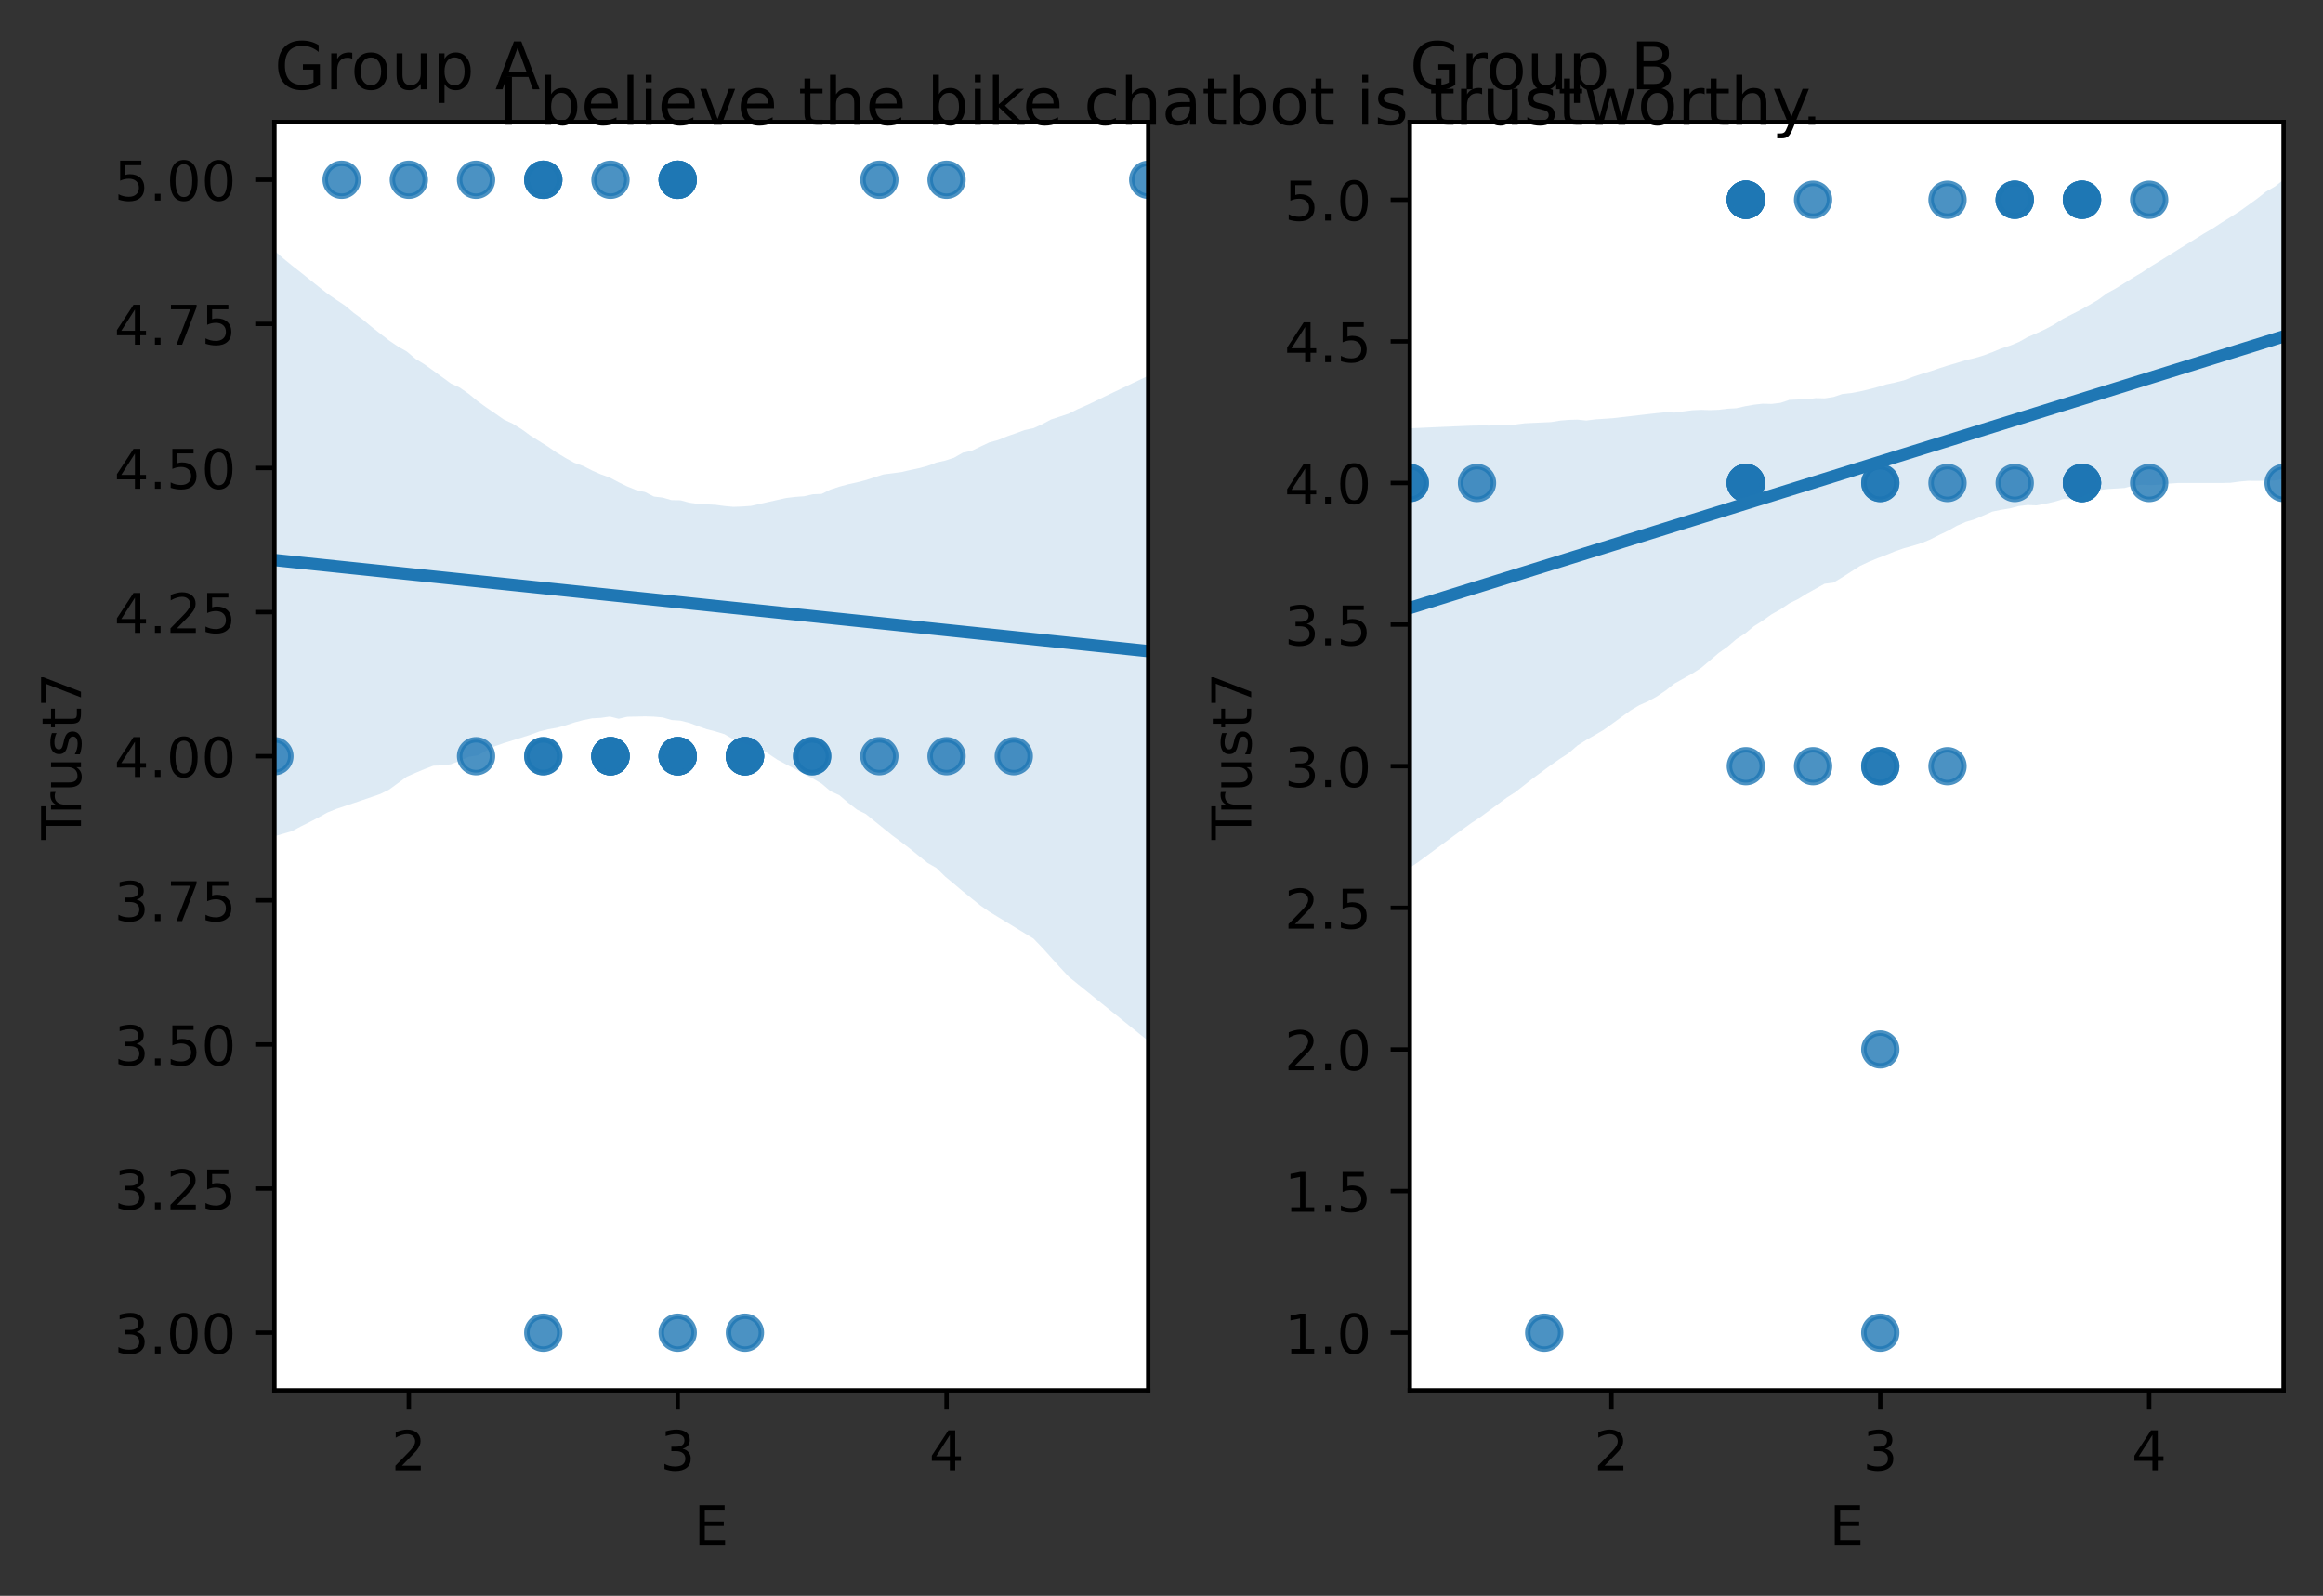 <?xml version="1.0" encoding="utf-8" standalone="no"?>
<!DOCTYPE svg PUBLIC "-//W3C//DTD SVG 1.1//EN"
  "http://www.w3.org/Graphics/SVG/1.1/DTD/svg11.dtd">
<!-- Created with matplotlib (https://matplotlib.org/) -->
<svg height="291.674pt" version="1.1" viewBox="0 0 424.494 291.674" width="424.494pt" xmlns="http://www.w3.org/2000/svg" xmlns:xlink="http://www.w3.org/1999/xlink">
 <rect x="0" y="0" width="424.494" height="291.674" fill="#333333" stroke="none"/>
 <defs>
  <style type="text/css">*{stroke-linecap:butt;stroke-linejoin:round;}</style>
 </defs>
 <g id="figure_1">
  <g id="patch_1">
   <path d="M 0 291.674 
L 424.494 291.674 
L 424.494 0 
L 0 0 
z
" style="fill:none;"/>
  </g>
  <g id="axes_1">
   <g id="patch_2">
    <path d="M 50.144 254.118 
L 209.819 254.118 
L 209.819 22.318 
L 50.144 22.318 
z
" style="fill:#ffffff;"/>
   </g>
   <g id="PathCollection_1">
    <defs>
     <path d="M 0 3 
C 0.796 3 1.559 2.684 2.121 2.121 
C 2.684 1.559 3 0.796 3 0 
C 3 -0.796 2.684 -1.559 2.121 -2.121 
C 1.559 -2.684 0.796 -3 0 -3 
C -0.796 -3 -1.559 -2.684 -2.121 -2.121 
C -2.684 -1.559 -3 -0.796 -3 0 
C -3 0.796 -2.684 1.559 -2.121 2.121 
C -1.559 2.684 -0.796 3 0 3 
z
" id="m05b818e632" style="stroke:#1f77b4;stroke-opacity:0.8;"/>
    </defs>
    <g clip-path="url(#pcf28d5b5c9)">
     <use style="fill:#1f77b4;fill-opacity:0.8;stroke:#1f77b4;stroke-opacity:0.8;" x="148.405" xlink:href="#m05b818e632" y="138.218"/>
     <use style="fill:#1f77b4;fill-opacity:0.8;stroke:#1f77b4;stroke-opacity:0.8;" x="74.709" xlink:href="#m05b818e632" y="32.854"/>
     <use style="fill:#1f77b4;fill-opacity:0.8;stroke:#1f77b4;stroke-opacity:0.8;" x="86.992" xlink:href="#m05b818e632" y="32.854"/>
     <use style="fill:#1f77b4;fill-opacity:0.8;stroke:#1f77b4;stroke-opacity:0.8;" x="148.405" xlink:href="#m05b818e632" y="138.218"/>
     <use style="fill:#1f77b4;fill-opacity:0.8;stroke:#1f77b4;stroke-opacity:0.8;" x="172.971" xlink:href="#m05b818e632" y="138.218"/>
     <use style="fill:#1f77b4;fill-opacity:0.8;stroke:#1f77b4;stroke-opacity:0.8;" x="136.123" xlink:href="#m05b818e632" y="138.218"/>
     <use style="fill:#1f77b4;fill-opacity:0.8;stroke:#1f77b4;stroke-opacity:0.8;" x="185.253" xlink:href="#m05b818e632" y="138.218"/>
     <use style="fill:#1f77b4;fill-opacity:0.8;stroke:#1f77b4;stroke-opacity:0.8;" x="136.123" xlink:href="#m05b818e632" y="243.582"/>
     <use style="fill:#1f77b4;fill-opacity:0.8;stroke:#1f77b4;stroke-opacity:0.8;" x="86.992" xlink:href="#m05b818e632" y="138.218"/>
     <use style="fill:#1f77b4;fill-opacity:0.8;stroke:#1f77b4;stroke-opacity:0.8;" x="123.84" xlink:href="#m05b818e632" y="138.218"/>
     <use style="fill:#1f77b4;fill-opacity:0.8;stroke:#1f77b4;stroke-opacity:0.8;" x="123.84" xlink:href="#m05b818e632" y="32.854"/>
     <use style="fill:#1f77b4;fill-opacity:0.8;stroke:#1f77b4;stroke-opacity:0.8;" x="172.971" xlink:href="#m05b818e632" y="32.854"/>
     <use style="fill:#1f77b4;fill-opacity:0.8;stroke:#1f77b4;stroke-opacity:0.8;" x="99.275" xlink:href="#m05b818e632" y="32.854"/>
     <use style="fill:#1f77b4;fill-opacity:0.8;stroke:#1f77b4;stroke-opacity:0.8;" x="136.123" xlink:href="#m05b818e632" y="138.218"/>
     <use style="fill:#1f77b4;fill-opacity:0.8;stroke:#1f77b4;stroke-opacity:0.8;" x="136.123" xlink:href="#m05b818e632" y="138.218"/>
     <use style="fill:#1f77b4;fill-opacity:0.8;stroke:#1f77b4;stroke-opacity:0.8;" x="160.688" xlink:href="#m05b818e632" y="32.854"/>
     <use style="fill:#1f77b4;fill-opacity:0.8;stroke:#1f77b4;stroke-opacity:0.8;" x="123.84" xlink:href="#m05b818e632" y="138.218"/>
     <use style="fill:#1f77b4;fill-opacity:0.8;stroke:#1f77b4;stroke-opacity:0.8;" x="111.557" xlink:href="#m05b818e632" y="138.218"/>
     <use style="fill:#1f77b4;fill-opacity:0.8;stroke:#1f77b4;stroke-opacity:0.8;" x="160.688" xlink:href="#m05b818e632" y="138.218"/>
     <use style="fill:#1f77b4;fill-opacity:0.8;stroke:#1f77b4;stroke-opacity:0.8;" x="50.144" xlink:href="#m05b818e632" y="138.218"/>
     <use style="fill:#1f77b4;fill-opacity:0.8;stroke:#1f77b4;stroke-opacity:0.8;" x="99.275" xlink:href="#m05b818e632" y="32.854"/>
     <use style="fill:#1f77b4;fill-opacity:0.8;stroke:#1f77b4;stroke-opacity:0.8;" x="209.819" xlink:href="#m05b818e632" y="32.854"/>
     <use style="fill:#1f77b4;fill-opacity:0.8;stroke:#1f77b4;stroke-opacity:0.8;" x="123.84" xlink:href="#m05b818e632" y="32.854"/>
     <use style="fill:#1f77b4;fill-opacity:0.8;stroke:#1f77b4;stroke-opacity:0.8;" x="123.84" xlink:href="#m05b818e632" y="138.218"/>
     <use style="fill:#1f77b4;fill-opacity:0.8;stroke:#1f77b4;stroke-opacity:0.8;" x="123.84" xlink:href="#m05b818e632" y="32.854"/>
     <use style="fill:#1f77b4;fill-opacity:0.8;stroke:#1f77b4;stroke-opacity:0.8;" x="123.84" xlink:href="#m05b818e632" y="243.582"/>
     <use style="fill:#1f77b4;fill-opacity:0.8;stroke:#1f77b4;stroke-opacity:0.8;" x="111.557" xlink:href="#m05b818e632" y="138.218"/>
     <use style="fill:#1f77b4;fill-opacity:0.8;stroke:#1f77b4;stroke-opacity:0.8;" x="99.275" xlink:href="#m05b818e632" y="138.218"/>
     <use style="fill:#1f77b4;fill-opacity:0.8;stroke:#1f77b4;stroke-opacity:0.8;" x="111.557" xlink:href="#m05b818e632" y="138.218"/>
     <use style="fill:#1f77b4;fill-opacity:0.8;stroke:#1f77b4;stroke-opacity:0.8;" x="123.84" xlink:href="#m05b818e632" y="138.218"/>
     <use style="fill:#1f77b4;fill-opacity:0.8;stroke:#1f77b4;stroke-opacity:0.8;" x="123.84" xlink:href="#m05b818e632" y="138.218"/>
     <use style="fill:#1f77b4;fill-opacity:0.8;stroke:#1f77b4;stroke-opacity:0.8;" x="99.275" xlink:href="#m05b818e632" y="32.854"/>
     <use style="fill:#1f77b4;fill-opacity:0.8;stroke:#1f77b4;stroke-opacity:0.8;" x="136.123" xlink:href="#m05b818e632" y="138.218"/>
     <use style="fill:#1f77b4;fill-opacity:0.8;stroke:#1f77b4;stroke-opacity:0.8;" x="136.123" xlink:href="#m05b818e632" y="138.218"/>
     <use style="fill:#1f77b4;fill-opacity:0.8;stroke:#1f77b4;stroke-opacity:0.8;" x="111.557" xlink:href="#m05b818e632" y="32.854"/>
     <use style="fill:#1f77b4;fill-opacity:0.8;stroke:#1f77b4;stroke-opacity:0.8;" x="111.557" xlink:href="#m05b818e632" y="138.218"/>
     <use style="fill:#1f77b4;fill-opacity:0.8;stroke:#1f77b4;stroke-opacity:0.8;" x="99.275" xlink:href="#m05b818e632" y="243.582"/>
     <use style="fill:#1f77b4;fill-opacity:0.8;stroke:#1f77b4;stroke-opacity:0.8;" x="123.84" xlink:href="#m05b818e632" y="32.854"/>
     <use style="fill:#1f77b4;fill-opacity:0.8;stroke:#1f77b4;stroke-opacity:0.8;" x="111.557" xlink:href="#m05b818e632" y="138.218"/>
     <use style="fill:#1f77b4;fill-opacity:0.8;stroke:#1f77b4;stroke-opacity:0.8;" x="99.275" xlink:href="#m05b818e632" y="138.218"/>
     <use style="fill:#1f77b4;fill-opacity:0.8;stroke:#1f77b4;stroke-opacity:0.8;" x="62.426" xlink:href="#m05b818e632" y="32.854"/>
    </g>
   </g>
   <g id="PolyCollection_1">
    <path clip-path="url(#pcf28d5b5c9)" d="M 50.144 45.819 
L 50.144 152.851 
L 51.757 152.38 
L 53.37 151.909 
L 54.982 151.049 
L 56.595 150.248 
L 58.208 149.405 
L 59.821 148.513 
L 61.434 147.859 
L 63.047 147.317 
L 64.66 146.776 
L 66.273 146.231 
L 67.885 145.676 
L 69.498 145.12 
L 71.111 144.325 
L 72.724 143.143 
L 74.337 141.96 
L 75.95 141.249 
L 77.563 140.573 
L 79.176 139.96 
L 80.788 139.892 
L 82.401 139.691 
L 84.014 139.064 
L 85.627 138.325 
L 87.24 138.088 
L 88.853 137.233 
L 90.466 136.373 
L 92.079 135.818 
L 93.691 135.321 
L 95.304 134.818 
L 96.917 134.297 
L 98.53 133.709 
L 100.143 133.296 
L 101.756 133.014 
L 103.369 132.577 
L 104.982 132.049 
L 106.595 131.613 
L 108.207 131.294 
L 109.82 131.207 
L 111.433 130.969 
L 113.046 131.376 
L 114.659 131.004 
L 116.272 130.973 
L 117.885 130.933 
L 119.498 130.985 
L 121.11 131.133 
L 122.723 131.606 
L 124.336 131.722 
L 125.949 132.124 
L 127.562 132.722 
L 129.175 133.295 
L 130.788 133.697 
L 132.401 134.199 
L 134.013 135.151 
L 135.626 135.757 
L 137.239 136.362 
L 138.852 136.751 
L 140.465 137.804 
L 142.078 138.884 
L 143.691 139.734 
L 145.304 140.568 
L 146.916 141.478 
L 148.529 142.289 
L 150.142 143.237 
L 151.755 144.609 
L 153.368 145.343 
L 154.981 146.715 
L 156.594 147.977 
L 158.207 148.773 
L 159.82 150.086 
L 161.432 151.389 
L 163.045 152.693 
L 164.658 153.875 
L 166.271 155.116 
L 167.884 156.418 
L 169.497 157.714 
L 171.11 158.639 
L 172.723 160.222 
L 174.335 161.555 
L 175.948 162.92 
L 177.561 164.224 
L 179.174 165.523 
L 180.787 166.645 
L 182.4 167.627 
L 184.013 168.608 
L 185.626 169.59 
L 187.238 170.571 
L 188.851 171.552 
L 190.464 173.22 
L 192.077 175.009 
L 193.69 176.798 
L 195.303 178.529 
L 196.916 179.838 
L 198.529 181.139 
L 200.141 182.441 
L 201.754 183.742 
L 203.367 185.043 
L 204.98 186.344 
L 206.593 187.645 
L 208.206 188.946 
L 209.819 190.247 
L 209.819 68.684 
L 209.819 68.684 
L 208.206 69.452 
L 206.593 70.22 
L 204.98 70.99 
L 203.367 71.761 
L 201.754 72.532 
L 200.141 73.325 
L 198.529 74.088 
L 196.916 74.791 
L 195.303 75.604 
L 193.69 76.14 
L 192.077 76.666 
L 190.464 77.533 
L 188.851 78.264 
L 187.238 78.608 
L 185.626 79.2 
L 184.013 79.761 
L 182.4 80.421 
L 180.787 80.855 
L 179.174 81.619 
L 177.561 82.396 
L 175.948 82.735 
L 174.335 83.662 
L 172.723 84.185 
L 171.11 84.549 
L 169.497 85.155 
L 167.884 85.583 
L 166.271 85.923 
L 164.658 86.298 
L 163.045 86.508 
L 161.432 86.718 
L 159.82 87.225 
L 158.207 87.755 
L 156.594 88.167 
L 154.981 88.521 
L 153.368 88.955 
L 151.755 89.484 
L 150.142 90.276 
L 148.529 90.344 
L 146.916 90.708 
L 145.304 90.826 
L 143.691 91.018 
L 142.078 91.374 
L 140.465 91.736 
L 138.852 92.101 
L 137.239 92.462 
L 135.626 92.575 
L 134.013 92.634 
L 132.401 92.49 
L 130.788 92.268 
L 129.175 92.179 
L 127.562 92.101 
L 125.949 91.873 
L 124.336 91.44 
L 122.723 91.415 
L 121.11 90.953 
L 119.498 90.761 
L 117.885 89.939 
L 116.272 89.577 
L 114.659 88.929 
L 113.046 88.147 
L 111.433 87.287 
L 109.82 86.71 
L 108.207 86.006 
L 106.595 85.177 
L 104.982 84.607 
L 103.369 83.722 
L 101.756 82.752 
L 100.143 81.641 
L 98.53 80.625 
L 96.917 79.616 
L 95.304 78.437 
L 93.691 77.442 
L 92.079 76.691 
L 90.466 75.564 
L 88.853 74.461 
L 87.24 73.288 
L 85.627 71.959 
L 84.014 70.839 
L 82.401 70.1 
L 80.788 68.922 
L 79.176 67.749 
L 77.563 66.59 
L 75.95 65.606 
L 74.337 64.249 
L 72.724 63.333 
L 71.111 62.234 
L 69.498 60.993 
L 67.885 59.728 
L 66.273 58.379 
L 64.66 57.201 
L 63.047 55.854 
L 61.434 54.774 
L 59.821 53.671 
L 58.208 52.392 
L 56.595 51.1 
L 54.982 49.809 
L 53.37 48.546 
L 51.757 47.227 
L 50.144 45.819 
z
" style="fill:#1f77b4;fill-opacity:0.15;"/>
   </g>
   <g id="matplotlib.axis_1">
    <g id="xtick_1">
     <g id="line2d_1">
      <defs>
       <path d="M 0 0 
L 0 3.5 
" id="me451f33eb7" style="stroke:#000000;stroke-width:0.8;"/>
      </defs>
      <g>
       <use style="stroke:#000000;stroke-width:0.8;" x="74.709" xlink:href="#me451f33eb7" y="254.118"/>
      </g>
     </g>
     <g id="text_1">
      <!-- 2 -->
      <g transform="translate(71.528 268.717)scale(0.1 -0.1)">
       <defs>
        <path d="M 19.188 8.297 
L 53.609 8.297 
L 53.609 0 
L 7.328 0 
L 7.328 8.297 
Q 12.938 14.109 22.625 23.891 
Q 32.328 33.688 34.812 36.531 
Q 39.547 41.844 41.422 45.531 
Q 43.312 49.219 43.312 52.781 
Q 43.312 58.594 39.234 62.25 
Q 35.156 65.922 28.609 65.922 
Q 23.969 65.922 18.812 64.312 
Q 13.672 62.703 7.812 59.422 
L 7.812 69.391 
Q 13.766 71.781 18.938 73 
Q 24.125 74.219 28.422 74.219 
Q 39.75 74.219 46.484 68.547 
Q 53.219 62.891 53.219 53.422 
Q 53.219 48.922 51.531 44.891 
Q 49.859 40.875 45.406 35.406 
Q 44.188 33.984 37.641 27.219 
Q 31.109 20.453 19.188 8.297 
z
" id="DejaVuSans-50"/>
       </defs>
       <use xlink:href="#DejaVuSans-50"/>
      </g>
     </g>
    </g>
    <g id="xtick_2">
     <g id="line2d_2">
      <g>
       <use style="stroke:#000000;stroke-width:0.8;" x="123.84" xlink:href="#me451f33eb7" y="254.118"/>
      </g>
     </g>
     <g id="text_2">
      <!-- 3 -->
      <g transform="translate(120.659 268.717)scale(0.1 -0.1)">
       <defs>
        <path d="M 40.578 39.312 
Q 47.656 37.797 51.625 33 
Q 55.609 28.219 55.609 21.188 
Q 55.609 10.406 48.188 4.484 
Q 40.766 -1.422 27.094 -1.422 
Q 22.516 -1.422 17.656 -0.516 
Q 12.797 0.391 7.625 2.203 
L 7.625 11.719 
Q 11.719 9.328 16.594 8.109 
Q 21.484 6.891 26.812 6.891 
Q 36.078 6.891 40.938 10.547 
Q 45.797 14.203 45.797 21.188 
Q 45.797 27.641 41.281 31.266 
Q 36.766 34.906 28.719 34.906 
L 20.219 34.906 
L 20.219 43.016 
L 29.109 43.016 
Q 36.375 43.016 40.234 45.922 
Q 44.094 48.828 44.094 54.297 
Q 44.094 59.906 40.109 62.906 
Q 36.141 65.922 28.719 65.922 
Q 24.656 65.922 20.016 65.031 
Q 15.375 64.156 9.812 62.312 
L 9.812 71.094 
Q 15.438 72.656 20.344 73.438 
Q 25.25 74.219 29.594 74.219 
Q 40.828 74.219 47.359 69.109 
Q 53.906 64.016 53.906 55.328 
Q 53.906 49.266 50.438 45.094 
Q 46.969 40.922 40.578 39.312 
z
" id="DejaVuSans-51"/>
       </defs>
       <use xlink:href="#DejaVuSans-51"/>
      </g>
     </g>
    </g>
    <g id="xtick_3">
     <g id="line2d_3">
      <g>
       <use style="stroke:#000000;stroke-width:0.8;" x="172.971" xlink:href="#me451f33eb7" y="254.118"/>
      </g>
     </g>
     <g id="text_3">
      <!-- 4 -->
      <g transform="translate(169.789 268.717)scale(0.1 -0.1)">
       <defs>
        <path d="M 37.797 64.312 
L 12.891 25.391 
L 37.797 25.391 
z
M 35.203 72.906 
L 47.609 72.906 
L 47.609 25.391 
L 58.016 25.391 
L 58.016 17.188 
L 47.609 17.188 
L 47.609 0 
L 37.797 0 
L 37.797 17.188 
L 4.891 17.188 
L 4.891 26.703 
z
" id="DejaVuSans-52"/>
       </defs>
       <use xlink:href="#DejaVuSans-52"/>
      </g>
     </g>
    </g>
    <g id="text_4">
     <!-- E -->
     <g transform="translate(126.822 282.395)scale(0.1 -0.1)">
      <defs>
       <path d="M 9.812 72.906 
L 55.906 72.906 
L 55.906 64.594 
L 19.672 64.594 
L 19.672 43.016 
L 54.391 43.016 
L 54.391 34.719 
L 19.672 34.719 
L 19.672 8.297 
L 56.781 8.297 
L 56.781 0 
L 9.812 0 
z
" id="DejaVuSans-69"/>
      </defs>
      <use xlink:href="#DejaVuSans-69"/>
     </g>
    </g>
   </g>
   <g id="matplotlib.axis_2">
    <g id="ytick_1">
     <g id="line2d_4">
      <defs>
       <path d="M 0 0 
L -3.5 0 
" id="me4d2275fcf" style="stroke:#000000;stroke-width:0.8;"/>
      </defs>
      <g>
       <use style="stroke:#000000;stroke-width:0.8;" x="50.144" xlink:href="#me4d2275fcf" y="243.582"/>
      </g>
     </g>
     <g id="text_5">
      <!-- 3.00 -->
      <g transform="translate(20.878 247.381)scale(0.1 -0.1)">
       <defs>
        <path d="M 10.688 12.406 
L 21 12.406 
L 21 0 
L 10.688 0 
z
" id="DejaVuSans-46"/>
        <path d="M 31.781 66.406 
Q 24.172 66.406 20.328 58.906 
Q 16.5 51.422 16.5 36.375 
Q 16.5 21.391 20.328 13.891 
Q 24.172 6.391 31.781 6.391 
Q 39.453 6.391 43.281 13.891 
Q 47.125 21.391 47.125 36.375 
Q 47.125 51.422 43.281 58.906 
Q 39.453 66.406 31.781 66.406 
z
M 31.781 74.219 
Q 44.047 74.219 50.516 64.516 
Q 56.984 54.828 56.984 36.375 
Q 56.984 17.969 50.516 8.266 
Q 44.047 -1.422 31.781 -1.422 
Q 19.531 -1.422 13.062 8.266 
Q 6.594 17.969 6.594 36.375 
Q 6.594 54.828 13.062 64.516 
Q 19.531 74.219 31.781 74.219 
z
" id="DejaVuSans-48"/>
       </defs>
       <use xlink:href="#DejaVuSans-51"/>
       <use x="63.623" xlink:href="#DejaVuSans-46"/>
       <use x="95.41" xlink:href="#DejaVuSans-48"/>
       <use x="159.033" xlink:href="#DejaVuSans-48"/>
      </g>
     </g>
    </g>
    <g id="ytick_2">
     <g id="line2d_5">
      <g>
       <use style="stroke:#000000;stroke-width:0.8;" x="50.144" xlink:href="#me4d2275fcf" y="217.241"/>
      </g>
     </g>
     <g id="text_6">
      <!-- 3.25 -->
      <g transform="translate(20.878 221.04)scale(0.1 -0.1)">
       <defs>
        <path d="M 10.797 72.906 
L 49.516 72.906 
L 49.516 64.594 
L 19.828 64.594 
L 19.828 46.734 
Q 21.969 47.469 24.109 47.828 
Q 26.266 48.188 28.422 48.188 
Q 40.625 48.188 47.75 41.5 
Q 54.891 34.812 54.891 23.391 
Q 54.891 11.625 47.562 5.094 
Q 40.234 -1.422 26.906 -1.422 
Q 22.312 -1.422 17.547 -0.641 
Q 12.797 0.141 7.719 1.703 
L 7.719 11.625 
Q 12.109 9.234 16.797 8.062 
Q 21.484 6.891 26.703 6.891 
Q 35.156 6.891 40.078 11.328 
Q 45.016 15.766 45.016 23.391 
Q 45.016 31 40.078 35.438 
Q 35.156 39.891 26.703 39.891 
Q 22.75 39.891 18.812 39.016 
Q 14.891 38.141 10.797 36.281 
z
" id="DejaVuSans-53"/>
       </defs>
       <use xlink:href="#DejaVuSans-51"/>
       <use x="63.623" xlink:href="#DejaVuSans-46"/>
       <use x="95.41" xlink:href="#DejaVuSans-50"/>
       <use x="159.033" xlink:href="#DejaVuSans-53"/>
      </g>
     </g>
    </g>
    <g id="ytick_3">
     <g id="line2d_6">
      <g>
       <use style="stroke:#000000;stroke-width:0.8;" x="50.144" xlink:href="#me4d2275fcf" y="190.9"/>
      </g>
     </g>
     <g id="text_7">
      <!-- 3.50 -->
      <g transform="translate(20.878 194.699)scale(0.1 -0.1)">
       <use xlink:href="#DejaVuSans-51"/>
       <use x="63.623" xlink:href="#DejaVuSans-46"/>
       <use x="95.41" xlink:href="#DejaVuSans-53"/>
       <use x="159.033" xlink:href="#DejaVuSans-48"/>
      </g>
     </g>
    </g>
    <g id="ytick_4">
     <g id="line2d_7">
      <g>
       <use style="stroke:#000000;stroke-width:0.8;" x="50.144" xlink:href="#me4d2275fcf" y="164.559"/>
      </g>
     </g>
     <g id="text_8">
      <!-- 3.75 -->
      <g transform="translate(20.878 168.358)scale(0.1 -0.1)">
       <defs>
        <path d="M 8.203 72.906 
L 55.078 72.906 
L 55.078 68.703 
L 28.609 0 
L 18.312 0 
L 43.219 64.594 
L 8.203 64.594 
z
" id="DejaVuSans-55"/>
       </defs>
       <use xlink:href="#DejaVuSans-51"/>
       <use x="63.623" xlink:href="#DejaVuSans-46"/>
       <use x="95.41" xlink:href="#DejaVuSans-55"/>
       <use x="159.033" xlink:href="#DejaVuSans-53"/>
      </g>
     </g>
    </g>
    <g id="ytick_5">
     <g id="line2d_8">
      <g>
       <use style="stroke:#000000;stroke-width:0.8;" x="50.144" xlink:href="#me4d2275fcf" y="138.218"/>
      </g>
     </g>
     <g id="text_9">
      <!-- 4.00 -->
      <g transform="translate(20.878 142.017)scale(0.1 -0.1)">
       <use xlink:href="#DejaVuSans-52"/>
       <use x="63.623" xlink:href="#DejaVuSans-46"/>
       <use x="95.41" xlink:href="#DejaVuSans-48"/>
       <use x="159.033" xlink:href="#DejaVuSans-48"/>
      </g>
     </g>
    </g>
    <g id="ytick_6">
     <g id="line2d_9">
      <g>
       <use style="stroke:#000000;stroke-width:0.8;" x="50.144" xlink:href="#me4d2275fcf" y="111.877"/>
      </g>
     </g>
     <g id="text_10">
      <!-- 4.25 -->
      <g transform="translate(20.878 115.676)scale(0.1 -0.1)">
       <use xlink:href="#DejaVuSans-52"/>
       <use x="63.623" xlink:href="#DejaVuSans-46"/>
       <use x="95.41" xlink:href="#DejaVuSans-50"/>
       <use x="159.033" xlink:href="#DejaVuSans-53"/>
      </g>
     </g>
    </g>
    <g id="ytick_7">
     <g id="line2d_10">
      <g>
       <use style="stroke:#000000;stroke-width:0.8;" x="50.144" xlink:href="#me4d2275fcf" y="85.536"/>
      </g>
     </g>
     <g id="text_11">
      <!-- 4.50 -->
      <g transform="translate(20.878 89.336)scale(0.1 -0.1)">
       <use xlink:href="#DejaVuSans-52"/>
       <use x="63.623" xlink:href="#DejaVuSans-46"/>
       <use x="95.41" xlink:href="#DejaVuSans-53"/>
       <use x="159.033" xlink:href="#DejaVuSans-48"/>
      </g>
     </g>
    </g>
    <g id="ytick_8">
     <g id="line2d_11">
      <g>
       <use style="stroke:#000000;stroke-width:0.8;" x="50.144" xlink:href="#me4d2275fcf" y="59.195"/>
      </g>
     </g>
     <g id="text_12">
      <!-- 4.75 -->
      <g transform="translate(20.878 62.995)scale(0.1 -0.1)">
       <use xlink:href="#DejaVuSans-52"/>
       <use x="63.623" xlink:href="#DejaVuSans-46"/>
       <use x="95.41" xlink:href="#DejaVuSans-55"/>
       <use x="159.033" xlink:href="#DejaVuSans-53"/>
      </g>
     </g>
    </g>
    <g id="ytick_9">
     <g id="line2d_12">
      <g>
       <use style="stroke:#000000;stroke-width:0.8;" x="50.144" xlink:href="#me4d2275fcf" y="32.854"/>
      </g>
     </g>
     <g id="text_13">
      <!-- 5.00 -->
      <g transform="translate(20.878 36.654)scale(0.1 -0.1)">
       <use xlink:href="#DejaVuSans-53"/>
       <use x="63.623" xlink:href="#DejaVuSans-46"/>
       <use x="95.41" xlink:href="#DejaVuSans-48"/>
       <use x="159.033" xlink:href="#DejaVuSans-48"/>
      </g>
     </g>
    </g>
    <g id="text_14">
     <!-- Trust7 -->
     <g transform="translate(14.798 153.505)rotate(-90)scale(0.1 -0.1)">
      <defs>
       <path d="M -0.297 72.906 
L 61.375 72.906 
L 61.375 64.594 
L 35.5 64.594 
L 35.5 0 
L 25.594 0 
L 25.594 64.594 
L -0.297 64.594 
z
" id="DejaVuSans-84"/>
       <path d="M 41.109 46.297 
Q 39.594 47.172 37.812 47.578 
Q 36.031 48 33.891 48 
Q 26.266 48 22.188 43.047 
Q 18.109 38.094 18.109 28.812 
L 18.109 0 
L 9.078 0 
L 9.078 54.688 
L 18.109 54.688 
L 18.109 46.188 
Q 20.953 51.172 25.484 53.578 
Q 30.031 56 36.531 56 
Q 37.453 56 38.578 55.875 
Q 39.703 55.766 41.062 55.516 
z
" id="DejaVuSans-114"/>
       <path d="M 8.5 21.578 
L 8.5 54.688 
L 17.484 54.688 
L 17.484 21.922 
Q 17.484 14.156 20.5 10.266 
Q 23.531 6.391 29.594 6.391 
Q 36.859 6.391 41.078 11.031 
Q 45.312 15.672 45.312 23.688 
L 45.312 54.688 
L 54.297 54.688 
L 54.297 0 
L 45.312 0 
L 45.312 8.406 
Q 42.047 3.422 37.719 1 
Q 33.406 -1.422 27.688 -1.422 
Q 18.266 -1.422 13.375 4.438 
Q 8.5 10.297 8.5 21.578 
z
M 31.109 56 
z
" id="DejaVuSans-117"/>
       <path d="M 44.281 53.078 
L 44.281 44.578 
Q 40.484 46.531 36.375 47.5 
Q 32.281 48.484 27.875 48.484 
Q 21.188 48.484 17.844 46.438 
Q 14.5 44.391 14.5 40.281 
Q 14.5 37.156 16.891 35.375 
Q 19.281 33.594 26.516 31.984 
L 29.594 31.297 
Q 39.156 29.25 43.188 25.516 
Q 47.219 21.781 47.219 15.094 
Q 47.219 7.469 41.188 3.016 
Q 35.156 -1.422 24.609 -1.422 
Q 20.219 -1.422 15.453 -0.562 
Q 10.688 0.297 5.422 2 
L 5.422 11.281 
Q 10.406 8.688 15.234 7.391 
Q 20.062 6.109 24.812 6.109 
Q 31.156 6.109 34.562 8.281 
Q 37.984 10.453 37.984 14.406 
Q 37.984 18.062 35.516 20.016 
Q 33.062 21.969 24.703 23.781 
L 21.578 24.516 
Q 13.234 26.266 9.516 29.906 
Q 5.812 33.547 5.812 39.891 
Q 5.812 47.609 11.281 51.797 
Q 16.75 56 26.812 56 
Q 31.781 56 36.172 55.266 
Q 40.578 54.547 44.281 53.078 
z
" id="DejaVuSans-115"/>
       <path d="M 18.312 70.219 
L 18.312 54.688 
L 36.812 54.688 
L 36.812 47.703 
L 18.312 47.703 
L 18.312 18.016 
Q 18.312 11.328 20.141 9.422 
Q 21.969 7.516 27.594 7.516 
L 36.812 7.516 
L 36.812 0 
L 27.594 0 
Q 17.188 0 13.234 3.875 
Q 9.281 7.766 9.281 18.016 
L 9.281 47.703 
L 2.688 47.703 
L 2.688 54.688 
L 9.281 54.688 
L 9.281 70.219 
z
" id="DejaVuSans-116"/>
      </defs>
      <use xlink:href="#DejaVuSans-84"/>
      <use x="46.334" xlink:href="#DejaVuSans-114"/>
      <use x="87.447" xlink:href="#DejaVuSans-117"/>
      <use x="150.826" xlink:href="#DejaVuSans-115"/>
      <use x="202.926" xlink:href="#DejaVuSans-116"/>
      <use x="242.135" xlink:href="#DejaVuSans-55"/>
     </g>
    </g>
   </g>
   <g id="line2d_13">
    <path clip-path="url(#pcf28d5b5c9)" d="M 50.144 102.357 
L 51.757 102.525 
L 53.37 102.693 
L 54.982 102.862 
L 56.595 103.03 
L 58.208 103.198 
L 59.821 103.366 
L 61.434 103.535 
L 63.047 103.703 
L 64.66 103.871 
L 66.273 104.039 
L 67.885 104.207 
L 69.498 104.376 
L 71.111 104.544 
L 72.724 104.712 
L 74.337 104.88 
L 75.95 105.049 
L 77.563 105.217 
L 79.176 105.385 
L 80.788 105.553 
L 82.401 105.721 
L 84.014 105.89 
L 85.627 106.058 
L 87.24 106.226 
L 88.853 106.394 
L 90.466 106.563 
L 92.079 106.731 
L 93.691 106.899 
L 95.304 107.067 
L 96.917 107.235 
L 98.53 107.404 
L 100.143 107.572 
L 101.756 107.74 
L 103.369 107.908 
L 104.982 108.077 
L 106.595 108.245 
L 108.207 108.413 
L 109.82 108.581 
L 111.433 108.75 
L 113.046 108.918 
L 114.659 109.086 
L 116.272 109.254 
L 117.885 109.422 
L 119.498 109.591 
L 121.11 109.759 
L 122.723 109.927 
L 124.336 110.095 
L 125.949 110.264 
L 127.562 110.432 
L 129.175 110.6 
L 130.788 110.768 
L 132.401 110.936 
L 134.013 111.105 
L 135.626 111.273 
L 137.239 111.441 
L 138.852 111.609 
L 140.465 111.778 
L 142.078 111.946 
L 143.691 112.114 
L 145.304 112.282 
L 146.916 112.45 
L 148.529 112.619 
L 150.142 112.787 
L 151.755 112.955 
L 153.368 113.123 
L 154.981 113.292 
L 156.594 113.46 
L 158.207 113.628 
L 159.82 113.796 
L 161.432 113.965 
L 163.045 114.133 
L 164.658 114.301 
L 166.271 114.469 
L 167.884 114.637 
L 169.497 114.806 
L 171.11 114.974 
L 172.723 115.142 
L 174.335 115.31 
L 175.948 115.479 
L 177.561 115.647 
L 179.174 115.815 
L 180.787 115.983 
L 182.4 116.151 
L 184.013 116.32 
L 185.626 116.488 
L 187.238 116.656 
L 188.851 116.824 
L 190.464 116.993 
L 192.077 117.161 
L 193.69 117.329 
L 195.303 117.497 
L 196.916 117.666 
L 198.529 117.834 
L 200.141 118.002 
L 201.754 118.17 
L 203.367 118.338 
L 204.98 118.507 
L 206.593 118.675 
L 208.206 118.843 
L 209.819 119.011 
" style="fill:none;stroke:#1f77b4;stroke-linecap:square;stroke-width:2.25;"/>
   </g>
   <g id="patch_3">
    <path d="M 50.144 254.118 
L 50.144 22.318 
" style="fill:none;stroke:#000000;stroke-linecap:square;stroke-linejoin:miter;stroke-width:0.8;"/>
   </g>
   <g id="patch_4">
    <path d="M 209.819 254.118 
L 209.819 22.318 
" style="fill:none;stroke:#000000;stroke-linecap:square;stroke-linejoin:miter;stroke-width:0.8;"/>
   </g>
   <g id="patch_5">
    <path d="M 50.144 254.118 
L 209.819 254.118 
" style="fill:none;stroke:#000000;stroke-linecap:square;stroke-linejoin:miter;stroke-width:0.8;"/>
   </g>
   <g id="patch_6">
    <path d="M 50.144 22.318 
L 209.819 22.318 
" style="fill:none;stroke:#000000;stroke-linecap:square;stroke-linejoin:miter;stroke-width:0.8;"/>
   </g>
   <g id="text_15">
    <!-- Group A -->
    <g transform="translate(50.144 16.318)scale(0.12 -0.12)">
     <defs>
      <path d="M 59.516 10.406 
L 59.516 29.984 
L 43.406 29.984 
L 43.406 38.094 
L 69.281 38.094 
L 69.281 6.781 
Q 63.578 2.734 56.688 0.656 
Q 49.812 -1.422 42 -1.422 
Q 24.906 -1.422 15.25 8.562 
Q 5.609 18.562 5.609 36.375 
Q 5.609 54.25 15.25 64.234 
Q 24.906 74.219 42 74.219 
Q 49.125 74.219 55.547 72.453 
Q 61.969 70.703 67.391 67.281 
L 67.391 56.781 
Q 61.922 61.422 55.766 63.766 
Q 49.609 66.109 42.828 66.109 
Q 29.438 66.109 22.719 58.641 
Q 16.016 51.172 16.016 36.375 
Q 16.016 21.625 22.719 14.156 
Q 29.438 6.688 42.828 6.688 
Q 48.047 6.688 52.141 7.594 
Q 56.25 8.5 59.516 10.406 
z
" id="DejaVuSans-71"/>
      <path d="M 30.609 48.391 
Q 23.391 48.391 19.188 42.75 
Q 14.984 37.109 14.984 27.297 
Q 14.984 17.484 19.156 11.844 
Q 23.344 6.203 30.609 6.203 
Q 37.797 6.203 41.984 11.859 
Q 46.188 17.531 46.188 27.297 
Q 46.188 37.016 41.984 42.703 
Q 37.797 48.391 30.609 48.391 
z
M 30.609 56 
Q 42.328 56 49.016 48.375 
Q 55.719 40.766 55.719 27.297 
Q 55.719 13.875 49.016 6.219 
Q 42.328 -1.422 30.609 -1.422 
Q 18.844 -1.422 12.172 6.219 
Q 5.516 13.875 5.516 27.297 
Q 5.516 40.766 12.172 48.375 
Q 18.844 56 30.609 56 
z
" id="DejaVuSans-111"/>
      <path d="M 18.109 8.203 
L 18.109 -20.797 
L 9.078 -20.797 
L 9.078 54.688 
L 18.109 54.688 
L 18.109 46.391 
Q 20.953 51.266 25.266 53.625 
Q 29.594 56 35.594 56 
Q 45.562 56 51.781 48.094 
Q 58.016 40.188 58.016 27.297 
Q 58.016 14.406 51.781 6.484 
Q 45.562 -1.422 35.594 -1.422 
Q 29.594 -1.422 25.266 0.953 
Q 20.953 3.328 18.109 8.203 
z
M 48.688 27.297 
Q 48.688 37.203 44.609 42.844 
Q 40.531 48.484 33.406 48.484 
Q 26.266 48.484 22.188 42.844 
Q 18.109 37.203 18.109 27.297 
Q 18.109 17.391 22.188 11.75 
Q 26.266 6.109 33.406 6.109 
Q 40.531 6.109 44.609 11.75 
Q 48.688 17.391 48.688 27.297 
z
" id="DejaVuSans-112"/>
      <path id="DejaVuSans-32"/>
      <path d="M 34.188 63.188 
L 20.797 26.906 
L 47.609 26.906 
z
M 28.609 72.906 
L 39.797 72.906 
L 67.578 0 
L 57.328 0 
L 50.688 18.703 
L 17.828 18.703 
L 11.188 0 
L 0.781 0 
z
" id="DejaVuSans-65"/>
     </defs>
     <use xlink:href="#DejaVuSans-71"/>
     <use x="77.49" xlink:href="#DejaVuSans-114"/>
     <use x="116.354" xlink:href="#DejaVuSans-111"/>
     <use x="177.535" xlink:href="#DejaVuSans-117"/>
     <use x="240.914" xlink:href="#DejaVuSans-112"/>
     <use x="304.391" xlink:href="#DejaVuSans-32"/>
     <use x="336.178" xlink:href="#DejaVuSans-65"/>
    </g>
   </g>
  </g>
  <g id="axes_2">
   <g id="patch_7">
    <path d="M 257.619 254.118 
L 417.294 254.118 
L 417.294 22.318 
L 257.619 22.318 
z
" style="fill:#ffffff;"/>
   </g>
   <g id="PathCollection_2">
    <g clip-path="url(#pa3557dea83)">
     <use style="fill:#1f77b4;fill-opacity:0.8;stroke:#1f77b4;stroke-opacity:0.8;" x="257.619" xlink:href="#m05b818e632" y="88.279"/>
     <use style="fill:#1f77b4;fill-opacity:0.8;stroke:#1f77b4;stroke-opacity:0.8;" x="269.901" xlink:href="#m05b818e632" y="88.279"/>
     <use style="fill:#1f77b4;fill-opacity:0.8;stroke:#1f77b4;stroke-opacity:0.8;" x="380.446" xlink:href="#m05b818e632" y="88.279"/>
     <use style="fill:#1f77b4;fill-opacity:0.8;stroke:#1f77b4;stroke-opacity:0.8;" x="343.598" xlink:href="#m05b818e632" y="191.814"/>
     <use style="fill:#1f77b4;fill-opacity:0.8;stroke:#1f77b4;stroke-opacity:0.8;" x="319.032" xlink:href="#m05b818e632" y="88.279"/>
     <use style="fill:#1f77b4;fill-opacity:0.8;stroke:#1f77b4;stroke-opacity:0.8;" x="380.446" xlink:href="#m05b818e632" y="88.279"/>
     <use style="fill:#1f77b4;fill-opacity:0.8;stroke:#1f77b4;stroke-opacity:0.8;" x="319.032" xlink:href="#m05b818e632" y="36.511"/>
     <use style="fill:#1f77b4;fill-opacity:0.8;stroke:#1f77b4;stroke-opacity:0.8;" x="343.598" xlink:href="#m05b818e632" y="243.582"/>
     <use style="fill:#1f77b4;fill-opacity:0.8;stroke:#1f77b4;stroke-opacity:0.8;" x="343.598" xlink:href="#m05b818e632" y="88.279"/>
     <use style="fill:#1f77b4;fill-opacity:0.8;stroke:#1f77b4;stroke-opacity:0.8;" x="368.163" xlink:href="#m05b818e632" y="36.511"/>
     <use style="fill:#1f77b4;fill-opacity:0.8;stroke:#1f77b4;stroke-opacity:0.8;" x="343.598" xlink:href="#m05b818e632" y="140.046"/>
     <use style="fill:#1f77b4;fill-opacity:0.8;stroke:#1f77b4;stroke-opacity:0.8;" x="380.446" xlink:href="#m05b818e632" y="88.279"/>
     <use style="fill:#1f77b4;fill-opacity:0.8;stroke:#1f77b4;stroke-opacity:0.8;" x="343.598" xlink:href="#m05b818e632" y="140.046"/>
     <use style="fill:#1f77b4;fill-opacity:0.8;stroke:#1f77b4;stroke-opacity:0.8;" x="392.728" xlink:href="#m05b818e632" y="88.279"/>
     <use style="fill:#1f77b4;fill-opacity:0.8;stroke:#1f77b4;stroke-opacity:0.8;" x="355.88" xlink:href="#m05b818e632" y="140.046"/>
     <use style="fill:#1f77b4;fill-opacity:0.8;stroke:#1f77b4;stroke-opacity:0.8;" x="392.728" xlink:href="#m05b818e632" y="36.511"/>
     <use style="fill:#1f77b4;fill-opacity:0.8;stroke:#1f77b4;stroke-opacity:0.8;" x="355.88" xlink:href="#m05b818e632" y="36.511"/>
     <use style="fill:#1f77b4;fill-opacity:0.8;stroke:#1f77b4;stroke-opacity:0.8;" x="319.032" xlink:href="#m05b818e632" y="88.279"/>
     <use style="fill:#1f77b4;fill-opacity:0.8;stroke:#1f77b4;stroke-opacity:0.8;" x="368.163" xlink:href="#m05b818e632" y="36.511"/>
     <use style="fill:#1f77b4;fill-opacity:0.8;stroke:#1f77b4;stroke-opacity:0.8;" x="282.184" xlink:href="#m05b818e632" y="243.582"/>
     <use style="fill:#1f77b4;fill-opacity:0.8;stroke:#1f77b4;stroke-opacity:0.8;" x="417.294" xlink:href="#m05b818e632" y="88.279"/>
     <use style="fill:#1f77b4;fill-opacity:0.8;stroke:#1f77b4;stroke-opacity:0.8;" x="319.032" xlink:href="#m05b818e632" y="36.511"/>
     <use style="fill:#1f77b4;fill-opacity:0.8;stroke:#1f77b4;stroke-opacity:0.8;" x="368.163" xlink:href="#m05b818e632" y="88.279"/>
     <use style="fill:#1f77b4;fill-opacity:0.8;stroke:#1f77b4;stroke-opacity:0.8;" x="380.446" xlink:href="#m05b818e632" y="88.279"/>
     <use style="fill:#1f77b4;fill-opacity:0.8;stroke:#1f77b4;stroke-opacity:0.8;" x="380.446" xlink:href="#m05b818e632" y="36.511"/>
     <use style="fill:#1f77b4;fill-opacity:0.8;stroke:#1f77b4;stroke-opacity:0.8;" x="319.032" xlink:href="#m05b818e632" y="36.511"/>
     <use style="fill:#1f77b4;fill-opacity:0.8;stroke:#1f77b4;stroke-opacity:0.8;" x="319.032" xlink:href="#m05b818e632" y="88.279"/>
     <use style="fill:#1f77b4;fill-opacity:0.8;stroke:#1f77b4;stroke-opacity:0.8;" x="319.032" xlink:href="#m05b818e632" y="36.511"/>
     <use style="fill:#1f77b4;fill-opacity:0.8;stroke:#1f77b4;stroke-opacity:0.8;" x="380.446" xlink:href="#m05b818e632" y="36.511"/>
     <use style="fill:#1f77b4;fill-opacity:0.8;stroke:#1f77b4;stroke-opacity:0.8;" x="380.446" xlink:href="#m05b818e632" y="36.511"/>
     <use style="fill:#1f77b4;fill-opacity:0.8;stroke:#1f77b4;stroke-opacity:0.8;" x="257.619" xlink:href="#m05b818e632" y="88.279"/>
     <use style="fill:#1f77b4;fill-opacity:0.8;stroke:#1f77b4;stroke-opacity:0.8;" x="331.315" xlink:href="#m05b818e632" y="36.511"/>
     <use style="fill:#1f77b4;fill-opacity:0.8;stroke:#1f77b4;stroke-opacity:0.8;" x="355.88" xlink:href="#m05b818e632" y="88.279"/>
     <use style="fill:#1f77b4;fill-opacity:0.8;stroke:#1f77b4;stroke-opacity:0.8;" x="319.032" xlink:href="#m05b818e632" y="36.511"/>
     <use style="fill:#1f77b4;fill-opacity:0.8;stroke:#1f77b4;stroke-opacity:0.8;" x="343.598" xlink:href="#m05b818e632" y="88.279"/>
     <use style="fill:#1f77b4;fill-opacity:0.8;stroke:#1f77b4;stroke-opacity:0.8;" x="331.315" xlink:href="#m05b818e632" y="140.046"/>
     <use style="fill:#1f77b4;fill-opacity:0.8;stroke:#1f77b4;stroke-opacity:0.8;" x="319.032" xlink:href="#m05b818e632" y="88.279"/>
     <use style="fill:#1f77b4;fill-opacity:0.8;stroke:#1f77b4;stroke-opacity:0.8;" x="368.163" xlink:href="#m05b818e632" y="36.511"/>
     <use style="fill:#1f77b4;fill-opacity:0.8;stroke:#1f77b4;stroke-opacity:0.8;" x="319.032" xlink:href="#m05b818e632" y="140.046"/>
     <use style="fill:#1f77b4;fill-opacity:0.8;stroke:#1f77b4;stroke-opacity:0.8;" x="319.032" xlink:href="#m05b818e632" y="88.279"/>
     <use style="fill:#1f77b4;fill-opacity:0.8;stroke:#1f77b4;stroke-opacity:0.8;" x="319.032" xlink:href="#m05b818e632" y="36.511"/>
     <use style="fill:#1f77b4;fill-opacity:0.8;stroke:#1f77b4;stroke-opacity:0.8;" x="380.446" xlink:href="#m05b818e632" y="36.511"/>
    </g>
   </g>
   <g id="PolyCollection_2">
    <path clip-path="url(#pa3557dea83)" d="M 257.619 78.29 
L 257.619 158.612 
L 259.232 157.502 
L 260.845 156.317 
L 262.457 155.128 
L 264.07 153.939 
L 265.683 152.751 
L 267.296 151.562 
L 268.909 150.405 
L 270.522 149.34 
L 272.135 148.155 
L 273.748 146.967 
L 275.36 145.774 
L 276.973 144.745 
L 278.586 143.467 
L 280.199 142.207 
L 281.812 141.017 
L 283.425 139.827 
L 285.038 138.702 
L 286.651 137.656 
L 288.263 136.259 
L 289.876 135.246 
L 291.489 134.326 
L 293.102 133.366 
L 294.715 132.2 
L 296.328 131.03 
L 297.941 129.861 
L 299.554 128.9 
L 301.166 128.183 
L 302.779 127.291 
L 304.392 126.197 
L 306.005 124.922 
L 307.618 124.018 
L 309.231 123.114 
L 310.844 122.09 
L 312.457 120.721 
L 314.07 119.348 
L 315.682 118.206 
L 317.295 116.818 
L 318.908 115.784 
L 320.521 114.448 
L 322.134 113.423 
L 323.747 112.276 
L 325.36 111.376 
L 326.973 110.28 
L 328.585 109.489 
L 330.198 108.487 
L 331.811 107.589 
L 333.424 106.695 
L 335.037 106.494 
L 336.65 105.516 
L 338.263 104.486 
L 339.876 103.452 
L 341.488 102.696 
L 343.101 102.029 
L 344.714 101.415 
L 346.327 100.757 
L 347.94 100.196 
L 349.553 99.753 
L 351.166 99.251 
L 352.779 98.578 
L 354.391 97.757 
L 356.004 96.989 
L 357.617 96.085 
L 359.23 95.38 
L 360.843 94.902 
L 362.456 94.221 
L 364.069 93.506 
L 365.682 93.182 
L 367.295 92.913 
L 368.907 92.494 
L 370.52 92.305 
L 372.133 92.376 
L 373.746 92.072 
L 375.359 91.722 
L 376.972 91.228 
L 378.585 91.227 
L 380.198 90.908 
L 381.81 90.248 
L 383.423 89.595 
L 385.036 89.394 
L 386.649 89.292 
L 388.262 89.19 
L 389.875 88.734 
L 391.488 88.601 
L 393.101 88.677 
L 394.713 88.568 
L 396.326 88.397 
L 397.939 88.286 
L 399.552 88.284 
L 401.165 88.281 
L 402.778 88.289 
L 404.391 88.282 
L 406.004 88.283 
L 407.616 88.242 
L 409.229 88.02 
L 410.842 87.877 
L 412.455 87.892 
L 414.068 87.857 
L 415.681 87.814 
L 417.294 87.529 
L 417.294 32.854 
L 417.294 32.854 
L 415.681 34.105 
L 414.068 35.035 
L 412.455 36.311 
L 410.842 37.479 
L 409.229 38.639 
L 407.616 39.666 
L 406.004 40.656 
L 404.391 41.72 
L 402.778 42.662 
L 401.165 43.665 
L 399.552 44.668 
L 397.939 45.671 
L 396.326 46.679 
L 394.713 47.687 
L 393.101 48.672 
L 391.488 49.747 
L 389.875 50.71 
L 388.262 51.715 
L 386.649 52.714 
L 385.036 53.6 
L 383.423 54.783 
L 381.81 55.73 
L 380.198 56.638 
L 378.585 57.458 
L 376.972 58.273 
L 375.359 59.307 
L 373.746 60.175 
L 372.133 60.921 
L 370.52 61.607 
L 368.907 62.514 
L 367.295 63.175 
L 365.682 63.693 
L 364.069 64.366 
L 362.456 64.97 
L 360.843 65.451 
L 359.23 65.824 
L 357.617 66.32 
L 356.004 66.79 
L 354.391 67.306 
L 352.779 67.855 
L 351.166 68.341 
L 349.553 68.878 
L 347.94 69.503 
L 346.327 69.913 
L 344.714 70.255 
L 343.101 70.738 
L 341.488 71.164 
L 339.876 71.542 
L 338.263 71.842 
L 336.65 72.02 
L 335.037 72.558 
L 333.424 72.812 
L 331.811 72.765 
L 330.198 72.978 
L 328.585 73.017 
L 326.973 73.087 
L 325.36 73.631 
L 323.747 73.829 
L 322.134 73.788 
L 320.521 73.967 
L 318.908 74.248 
L 317.295 74.613 
L 315.682 74.704 
L 314.07 74.901 
L 312.457 74.966 
L 310.844 74.914 
L 309.231 74.984 
L 307.618 75.197 
L 306.005 75.413 
L 304.392 75.353 
L 302.779 75.509 
L 301.166 75.691 
L 299.554 75.877 
L 297.941 76.065 
L 296.328 76.252 
L 294.715 76.439 
L 293.102 76.551 
L 291.489 76.653 
L 289.876 76.87 
L 288.263 76.698 
L 286.651 76.748 
L 285.038 76.883 
L 283.425 77.152 
L 281.812 77.223 
L 280.199 77.297 
L 278.586 77.372 
L 276.973 77.589 
L 275.36 77.693 
L 273.748 77.706 
L 272.135 77.775 
L 270.522 77.765 
L 268.909 77.797 
L 267.296 77.865 
L 265.683 77.934 
L 264.07 78.003 
L 262.457 78.073 
L 260.845 78.145 
L 259.232 78.217 
L 257.619 78.29 
z
" style="fill:#1f77b4;fill-opacity:0.15;"/>
   </g>
   <g id="matplotlib.axis_3">
    <g id="xtick_4">
     <g id="line2d_14">
      <g>
       <use style="stroke:#000000;stroke-width:0.8;" x="294.467" xlink:href="#me451f33eb7" y="254.118"/>
      </g>
     </g>
     <g id="text_16">
      <!-- 2 -->
      <g transform="translate(291.286 268.717)scale(0.1 -0.1)">
       <use xlink:href="#DejaVuSans-50"/>
      </g>
     </g>
    </g>
    <g id="xtick_5">
     <g id="line2d_15">
      <g>
       <use style="stroke:#000000;stroke-width:0.8;" x="343.598" xlink:href="#me451f33eb7" y="254.118"/>
      </g>
     </g>
     <g id="text_17">
      <!-- 3 -->
      <g transform="translate(340.416 268.717)scale(0.1 -0.1)">
       <use xlink:href="#DejaVuSans-51"/>
      </g>
     </g>
    </g>
    <g id="xtick_6">
     <g id="line2d_16">
      <g>
       <use style="stroke:#000000;stroke-width:0.8;" x="392.728" xlink:href="#me451f33eb7" y="254.118"/>
      </g>
     </g>
     <g id="text_18">
      <!-- 4 -->
      <g transform="translate(389.547 268.717)scale(0.1 -0.1)">
       <use xlink:href="#DejaVuSans-52"/>
      </g>
     </g>
    </g>
    <g id="text_19">
     <!-- E -->
     <g transform="translate(334.297 282.395)scale(0.1 -0.1)">
      <use xlink:href="#DejaVuSans-69"/>
     </g>
    </g>
   </g>
   <g id="matplotlib.axis_4">
    <g id="ytick_10">
     <g id="line2d_17">
      <g>
       <use style="stroke:#000000;stroke-width:0.8;" x="257.619" xlink:href="#me4d2275fcf" y="243.582"/>
      </g>
     </g>
     <g id="text_20">
      <!-- 1.0 -->
      <g transform="translate(234.716 247.381)scale(0.1 -0.1)">
       <defs>
        <path d="M 12.406 8.297 
L 28.516 8.297 
L 28.516 63.922 
L 10.984 60.406 
L 10.984 69.391 
L 28.422 72.906 
L 38.281 72.906 
L 38.281 8.297 
L 54.391 8.297 
L 54.391 0 
L 12.406 0 
z
" id="DejaVuSans-49"/>
       </defs>
       <use xlink:href="#DejaVuSans-49"/>
       <use x="63.623" xlink:href="#DejaVuSans-46"/>
       <use x="95.41" xlink:href="#DejaVuSans-48"/>
      </g>
     </g>
    </g>
    <g id="ytick_11">
     <g id="line2d_18">
      <g>
       <use style="stroke:#000000;stroke-width:0.8;" x="257.619" xlink:href="#me4d2275fcf" y="217.698"/>
      </g>
     </g>
     <g id="text_21">
      <!-- 1.5 -->
      <g transform="translate(234.716 221.497)scale(0.1 -0.1)">
       <use xlink:href="#DejaVuSans-49"/>
       <use x="63.623" xlink:href="#DejaVuSans-46"/>
       <use x="95.41" xlink:href="#DejaVuSans-53"/>
      </g>
     </g>
    </g>
    <g id="ytick_12">
     <g id="line2d_19">
      <g>
       <use style="stroke:#000000;stroke-width:0.8;" x="257.619" xlink:href="#me4d2275fcf" y="191.814"/>
      </g>
     </g>
     <g id="text_22">
      <!-- 2.0 -->
      <g transform="translate(234.716 195.613)scale(0.1 -0.1)">
       <use xlink:href="#DejaVuSans-50"/>
       <use x="63.623" xlink:href="#DejaVuSans-46"/>
       <use x="95.41" xlink:href="#DejaVuSans-48"/>
      </g>
     </g>
    </g>
    <g id="ytick_13">
     <g id="line2d_20">
      <g>
       <use style="stroke:#000000;stroke-width:0.8;" x="257.619" xlink:href="#me4d2275fcf" y="165.93"/>
      </g>
     </g>
     <g id="text_23">
      <!-- 2.5 -->
      <g transform="translate(234.716 169.729)scale(0.1 -0.1)">
       <use xlink:href="#DejaVuSans-50"/>
       <use x="63.623" xlink:href="#DejaVuSans-46"/>
       <use x="95.41" xlink:href="#DejaVuSans-53"/>
      </g>
     </g>
    </g>
    <g id="ytick_14">
     <g id="line2d_21">
      <g>
       <use style="stroke:#000000;stroke-width:0.8;" x="257.619" xlink:href="#me4d2275fcf" y="140.046"/>
      </g>
     </g>
     <g id="text_24">
      <!-- 3.0 -->
      <g transform="translate(234.716 143.846)scale(0.1 -0.1)">
       <use xlink:href="#DejaVuSans-51"/>
       <use x="63.623" xlink:href="#DejaVuSans-46"/>
       <use x="95.41" xlink:href="#DejaVuSans-48"/>
      </g>
     </g>
    </g>
    <g id="ytick_15">
     <g id="line2d_22">
      <g>
       <use style="stroke:#000000;stroke-width:0.8;" x="257.619" xlink:href="#me4d2275fcf" y="114.162"/>
      </g>
     </g>
     <g id="text_25">
      <!-- 3.5 -->
      <g transform="translate(234.716 117.962)scale(0.1 -0.1)">
       <use xlink:href="#DejaVuSans-51"/>
       <use x="63.623" xlink:href="#DejaVuSans-46"/>
       <use x="95.41" xlink:href="#DejaVuSans-53"/>
      </g>
     </g>
    </g>
    <g id="ytick_16">
     <g id="line2d_23">
      <g>
       <use style="stroke:#000000;stroke-width:0.8;" x="257.619" xlink:href="#me4d2275fcf" y="88.279"/>
      </g>
     </g>
     <g id="text_26">
      <!-- 4.0 -->
      <g transform="translate(234.716 92.078)scale(0.1 -0.1)">
       <use xlink:href="#DejaVuSans-52"/>
       <use x="63.623" xlink:href="#DejaVuSans-46"/>
       <use x="95.41" xlink:href="#DejaVuSans-48"/>
      </g>
     </g>
    </g>
    <g id="ytick_17">
     <g id="line2d_24">
      <g>
       <use style="stroke:#000000;stroke-width:0.8;" x="257.619" xlink:href="#me4d2275fcf" y="62.395"/>
      </g>
     </g>
     <g id="text_27">
      <!-- 4.5 -->
      <g transform="translate(234.716 66.194)scale(0.1 -0.1)">
       <use xlink:href="#DejaVuSans-52"/>
       <use x="63.623" xlink:href="#DejaVuSans-46"/>
       <use x="95.41" xlink:href="#DejaVuSans-53"/>
      </g>
     </g>
    </g>
    <g id="ytick_18">
     <g id="line2d_25">
      <g>
       <use style="stroke:#000000;stroke-width:0.8;" x="257.619" xlink:href="#me4d2275fcf" y="36.511"/>
      </g>
     </g>
     <g id="text_28">
      <!-- 5.0 -->
      <g transform="translate(234.716 40.31)scale(0.1 -0.1)">
       <use xlink:href="#DejaVuSans-53"/>
       <use x="63.623" xlink:href="#DejaVuSans-46"/>
       <use x="95.41" xlink:href="#DejaVuSans-48"/>
      </g>
     </g>
    </g>
    <g id="text_29">
     <!-- Trust7 -->
     <g transform="translate(228.636 153.505)rotate(-90)scale(0.1 -0.1)">
      <use xlink:href="#DejaVuSans-84"/>
      <use x="46.334" xlink:href="#DejaVuSans-114"/>
      <use x="87.447" xlink:href="#DejaVuSans-117"/>
      <use x="150.826" xlink:href="#DejaVuSans-115"/>
      <use x="202.926" xlink:href="#DejaVuSans-116"/>
      <use x="242.135" xlink:href="#DejaVuSans-55"/>
     </g>
    </g>
   </g>
   <g id="line2d_26">
    <path clip-path="url(#pa3557dea83)" d="M 257.619 111.134 
L 259.232 110.632 
L 260.845 110.131 
L 262.457 109.629 
L 264.07 109.128 
L 265.683 108.626 
L 267.296 108.125 
L 268.909 107.623 
L 270.522 107.122 
L 272.135 106.62 
L 273.748 106.119 
L 275.36 105.617 
L 276.973 105.116 
L 278.586 104.614 
L 280.199 104.113 
L 281.812 103.611 
L 283.425 103.11 
L 285.038 102.608 
L 286.651 102.107 
L 288.263 101.605 
L 289.876 101.104 
L 291.489 100.602 
L 293.102 100.1 
L 294.715 99.599 
L 296.328 99.097 
L 297.941 98.596 
L 299.554 98.094 
L 301.166 97.593 
L 302.779 97.091 
L 304.392 96.59 
L 306.005 96.088 
L 307.618 95.587 
L 309.231 95.085 
L 310.844 94.584 
L 312.457 94.082 
L 314.07 93.581 
L 315.682 93.079 
L 317.295 92.578 
L 318.908 92.076 
L 320.521 91.575 
L 322.134 91.073 
L 323.747 90.572 
L 325.36 90.07 
L 326.973 89.569 
L 328.585 89.067 
L 330.198 88.566 
L 331.811 88.064 
L 333.424 87.562 
L 335.037 87.061 
L 336.65 86.559 
L 338.263 86.058 
L 339.876 85.556 
L 341.488 85.055 
L 343.101 84.553 
L 344.714 84.052 
L 346.327 83.55 
L 347.94 83.049 
L 349.553 82.547 
L 351.166 82.046 
L 352.779 81.544 
L 354.391 81.043 
L 356.004 80.541 
L 357.617 80.04 
L 359.23 79.538 
L 360.843 79.037 
L 362.456 78.535 
L 364.069 78.034 
L 365.682 77.532 
L 367.295 77.031 
L 368.907 76.529 
L 370.52 76.028 
L 372.133 75.526 
L 373.746 75.025 
L 375.359 74.523 
L 376.972 74.021 
L 378.585 73.52 
L 380.198 73.018 
L 381.81 72.517 
L 383.423 72.015 
L 385.036 71.514 
L 386.649 71.012 
L 388.262 70.511 
L 389.875 70.009 
L 391.488 69.508 
L 393.101 69.006 
L 394.713 68.505 
L 396.326 68.003 
L 397.939 67.502 
L 399.552 67 
L 401.165 66.499 
L 402.778 65.997 
L 404.391 65.496 
L 406.004 64.994 
L 407.616 64.493 
L 409.229 63.991 
L 410.842 63.49 
L 412.455 62.988 
L 414.068 62.487 
L 415.681 61.985 
L 417.294 61.484 
" style="fill:none;stroke:#1f77b4;stroke-linecap:square;stroke-width:2.25;"/>
   </g>
   <g id="patch_8">
    <path d="M 257.619 254.118 
L 257.619 22.318 
" style="fill:none;stroke:#000000;stroke-linecap:square;stroke-linejoin:miter;stroke-width:0.8;"/>
   </g>
   <g id="patch_9">
    <path d="M 417.294 254.118 
L 417.294 22.318 
" style="fill:none;stroke:#000000;stroke-linecap:square;stroke-linejoin:miter;stroke-width:0.8;"/>
   </g>
   <g id="patch_10">
    <path d="M 257.619 254.118 
L 417.294 254.118 
" style="fill:none;stroke:#000000;stroke-linecap:square;stroke-linejoin:miter;stroke-width:0.8;"/>
   </g>
   <g id="patch_11">
    <path d="M 257.619 22.318 
L 417.294 22.318 
" style="fill:none;stroke:#000000;stroke-linecap:square;stroke-linejoin:miter;stroke-width:0.8;"/>
   </g>
   <g id="text_30">
    <!-- Group B -->
    <g transform="translate(257.619 16.318)scale(0.12 -0.12)">
     <defs>
      <path d="M 19.672 34.812 
L 19.672 8.109 
L 35.5 8.109 
Q 43.453 8.109 47.281 11.406 
Q 51.125 14.703 51.125 21.484 
Q 51.125 28.328 47.281 31.562 
Q 43.453 34.812 35.5 34.812 
z
M 19.672 64.797 
L 19.672 42.828 
L 34.281 42.828 
Q 41.5 42.828 45.031 45.531 
Q 48.578 48.25 48.578 53.812 
Q 48.578 59.328 45.031 62.062 
Q 41.5 64.797 34.281 64.797 
z
M 9.812 72.906 
L 35.016 72.906 
Q 46.297 72.906 52.391 68.219 
Q 58.5 63.531 58.5 54.891 
Q 58.5 48.188 55.375 44.234 
Q 52.25 40.281 46.188 39.312 
Q 53.469 37.75 57.5 32.781 
Q 61.531 27.828 61.531 20.406 
Q 61.531 10.641 54.891 5.312 
Q 48.25 0 35.984 0 
L 9.812 0 
z
" id="DejaVuSans-66"/>
     </defs>
     <use xlink:href="#DejaVuSans-71"/>
     <use x="77.49" xlink:href="#DejaVuSans-114"/>
     <use x="116.354" xlink:href="#DejaVuSans-111"/>
     <use x="177.535" xlink:href="#DejaVuSans-117"/>
     <use x="240.914" xlink:href="#DejaVuSans-112"/>
     <use x="304.391" xlink:href="#DejaVuSans-32"/>
     <use x="336.178" xlink:href="#DejaVuSans-66"/>
    </g>
   </g>
  </g>
  <g id="text_31">
   <!-- I believe the bike chatbot is trustworthy. -->
   <g transform="translate(91.184 22.796)scale(0.12 -0.12)">
    <defs>
     <path d="M 9.812 72.906 
L 19.672 72.906 
L 19.672 0 
L 9.812 0 
z
" id="DejaVuSans-73"/>
     <path d="M 48.688 27.297 
Q 48.688 37.203 44.609 42.844 
Q 40.531 48.484 33.406 48.484 
Q 26.266 48.484 22.188 42.844 
Q 18.109 37.203 18.109 27.297 
Q 18.109 17.391 22.188 11.75 
Q 26.266 6.109 33.406 6.109 
Q 40.531 6.109 44.609 11.75 
Q 48.688 17.391 48.688 27.297 
z
M 18.109 46.391 
Q 20.953 51.266 25.266 53.625 
Q 29.594 56 35.594 56 
Q 45.562 56 51.781 48.094 
Q 58.016 40.188 58.016 27.297 
Q 58.016 14.406 51.781 6.484 
Q 45.562 -1.422 35.594 -1.422 
Q 29.594 -1.422 25.266 0.953 
Q 20.953 3.328 18.109 8.203 
L 18.109 0 
L 9.078 0 
L 9.078 75.984 
L 18.109 75.984 
z
" id="DejaVuSans-98"/>
     <path d="M 56.203 29.594 
L 56.203 25.203 
L 14.891 25.203 
Q 15.484 15.922 20.484 11.062 
Q 25.484 6.203 34.422 6.203 
Q 39.594 6.203 44.453 7.469 
Q 49.312 8.734 54.109 11.281 
L 54.109 2.781 
Q 49.266 0.734 44.188 -0.344 
Q 39.109 -1.422 33.891 -1.422 
Q 20.797 -1.422 13.156 6.188 
Q 5.516 13.812 5.516 26.812 
Q 5.516 40.234 12.766 48.109 
Q 20.016 56 32.328 56 
Q 43.359 56 49.781 48.891 
Q 56.203 41.797 56.203 29.594 
z
M 47.219 32.234 
Q 47.125 39.594 43.094 43.984 
Q 39.062 48.391 32.422 48.391 
Q 24.906 48.391 20.391 44.141 
Q 15.875 39.891 15.188 32.172 
z
" id="DejaVuSans-101"/>
     <path d="M 9.422 75.984 
L 18.406 75.984 
L 18.406 0 
L 9.422 0 
z
" id="DejaVuSans-108"/>
     <path d="M 9.422 54.688 
L 18.406 54.688 
L 18.406 0 
L 9.422 0 
z
M 9.422 75.984 
L 18.406 75.984 
L 18.406 64.594 
L 9.422 64.594 
z
" id="DejaVuSans-105"/>
     <path d="M 2.984 54.688 
L 12.5 54.688 
L 29.594 8.797 
L 46.688 54.688 
L 56.203 54.688 
L 35.688 0 
L 23.484 0 
z
" id="DejaVuSans-118"/>
     <path d="M 54.891 33.016 
L 54.891 0 
L 45.906 0 
L 45.906 32.719 
Q 45.906 40.484 42.875 44.328 
Q 39.844 48.188 33.797 48.188 
Q 26.516 48.188 22.312 43.547 
Q 18.109 38.922 18.109 30.906 
L 18.109 0 
L 9.078 0 
L 9.078 75.984 
L 18.109 75.984 
L 18.109 46.188 
Q 21.344 51.125 25.703 53.562 
Q 30.078 56 35.797 56 
Q 45.219 56 50.047 50.172 
Q 54.891 44.344 54.891 33.016 
z
" id="DejaVuSans-104"/>
     <path d="M 9.078 75.984 
L 18.109 75.984 
L 18.109 31.109 
L 44.922 54.688 
L 56.391 54.688 
L 27.391 29.109 
L 57.625 0 
L 45.906 0 
L 18.109 26.703 
L 18.109 0 
L 9.078 0 
z
" id="DejaVuSans-107"/>
     <path d="M 48.781 52.594 
L 48.781 44.188 
Q 44.969 46.297 41.141 47.344 
Q 37.312 48.391 33.406 48.391 
Q 24.656 48.391 19.812 42.844 
Q 14.984 37.312 14.984 27.297 
Q 14.984 17.281 19.812 11.734 
Q 24.656 6.203 33.406 6.203 
Q 37.312 6.203 41.141 7.25 
Q 44.969 8.297 48.781 10.406 
L 48.781 2.094 
Q 45.016 0.344 40.984 -0.531 
Q 36.969 -1.422 32.422 -1.422 
Q 20.062 -1.422 12.781 6.344 
Q 5.516 14.109 5.516 27.297 
Q 5.516 40.672 12.859 48.328 
Q 20.219 56 33.016 56 
Q 37.156 56 41.109 55.141 
Q 45.062 54.297 48.781 52.594 
z
" id="DejaVuSans-99"/>
     <path d="M 34.281 27.484 
Q 23.391 27.484 19.188 25 
Q 14.984 22.516 14.984 16.5 
Q 14.984 11.719 18.141 8.906 
Q 21.297 6.109 26.703 6.109 
Q 34.188 6.109 38.703 11.406 
Q 43.219 16.703 43.219 25.484 
L 43.219 27.484 
z
M 52.203 31.203 
L 52.203 0 
L 43.219 0 
L 43.219 8.297 
Q 40.141 3.328 35.547 0.953 
Q 30.953 -1.422 24.312 -1.422 
Q 15.922 -1.422 10.953 3.297 
Q 6 8.016 6 15.922 
Q 6 25.141 12.172 29.828 
Q 18.359 34.516 30.609 34.516 
L 43.219 34.516 
L 43.219 35.406 
Q 43.219 41.609 39.141 45 
Q 35.062 48.391 27.688 48.391 
Q 23 48.391 18.547 47.266 
Q 14.109 46.141 10.016 43.891 
L 10.016 52.203 
Q 14.938 54.109 19.578 55.047 
Q 24.219 56 28.609 56 
Q 40.484 56 46.344 49.844 
Q 52.203 43.703 52.203 31.203 
z
" id="DejaVuSans-97"/>
     <path d="M 4.203 54.688 
L 13.188 54.688 
L 24.422 12.016 
L 35.594 54.688 
L 46.188 54.688 
L 57.422 12.016 
L 68.609 54.688 
L 77.594 54.688 
L 63.281 0 
L 52.688 0 
L 40.922 44.828 
L 29.109 0 
L 18.5 0 
z
" id="DejaVuSans-119"/>
     <path d="M 32.172 -5.078 
Q 28.375 -14.844 24.75 -17.812 
Q 21.141 -20.797 15.094 -20.797 
L 7.906 -20.797 
L 7.906 -13.281 
L 13.188 -13.281 
Q 16.891 -13.281 18.938 -11.516 
Q 21 -9.766 23.484 -3.219 
L 25.094 0.875 
L 2.984 54.688 
L 12.5 54.688 
L 29.594 11.922 
L 46.688 54.688 
L 56.203 54.688 
z
" id="DejaVuSans-121"/>
    </defs>
    <use xlink:href="#DejaVuSans-73"/>
    <use x="29.492" xlink:href="#DejaVuSans-32"/>
    <use x="61.279" xlink:href="#DejaVuSans-98"/>
    <use x="124.756" xlink:href="#DejaVuSans-101"/>
    <use x="186.279" xlink:href="#DejaVuSans-108"/>
    <use x="214.062" xlink:href="#DejaVuSans-105"/>
    <use x="241.846" xlink:href="#DejaVuSans-101"/>
    <use x="303.369" xlink:href="#DejaVuSans-118"/>
    <use x="362.549" xlink:href="#DejaVuSans-101"/>
    <use x="424.072" xlink:href="#DejaVuSans-32"/>
    <use x="455.859" xlink:href="#DejaVuSans-116"/>
    <use x="495.068" xlink:href="#DejaVuSans-104"/>
    <use x="558.447" xlink:href="#DejaVuSans-101"/>
    <use x="619.971" xlink:href="#DejaVuSans-32"/>
    <use x="651.758" xlink:href="#DejaVuSans-98"/>
    <use x="715.234" xlink:href="#DejaVuSans-105"/>
    <use x="743.018" xlink:href="#DejaVuSans-107"/>
    <use x="797.303" xlink:href="#DejaVuSans-101"/>
    <use x="858.826" xlink:href="#DejaVuSans-32"/>
    <use x="890.613" xlink:href="#DejaVuSans-99"/>
    <use x="945.594" xlink:href="#DejaVuSans-104"/>
    <use x="1008.973" xlink:href="#DejaVuSans-97"/>
    <use x="1070.252" xlink:href="#DejaVuSans-116"/>
    <use x="1109.461" xlink:href="#DejaVuSans-98"/>
    <use x="1172.938" xlink:href="#DejaVuSans-111"/>
    <use x="1234.119" xlink:href="#DejaVuSans-116"/>
    <use x="1273.328" xlink:href="#DejaVuSans-32"/>
    <use x="1305.115" xlink:href="#DejaVuSans-105"/>
    <use x="1332.898" xlink:href="#DejaVuSans-115"/>
    <use x="1384.998" xlink:href="#DejaVuSans-32"/>
    <use x="1416.785" xlink:href="#DejaVuSans-116"/>
    <use x="1455.994" xlink:href="#DejaVuSans-114"/>
    <use x="1497.107" xlink:href="#DejaVuSans-117"/>
    <use x="1560.486" xlink:href="#DejaVuSans-115"/>
    <use x="1612.586" xlink:href="#DejaVuSans-116"/>
    <use x="1651.795" xlink:href="#DejaVuSans-119"/>
    <use x="1733.582" xlink:href="#DejaVuSans-111"/>
    <use x="1794.764" xlink:href="#DejaVuSans-114"/>
    <use x="1835.877" xlink:href="#DejaVuSans-116"/>
    <use x="1875.086" xlink:href="#DejaVuSans-104"/>
    <use x="1938.465" xlink:href="#DejaVuSans-121"/>
    <use x="1983.395" xlink:href="#DejaVuSans-46"/>
   </g>
  </g>
 </g>
 <defs>
  <clipPath id="pcf28d5b5c9">
   <rect height="231.8" width="159.675" x="50.144" y="22.318"/>
  </clipPath>
  <clipPath id="pa3557dea83">
   <rect height="231.8" width="159.675" x="257.619" y="22.318"/>
  </clipPath>
 </defs>
</svg>
